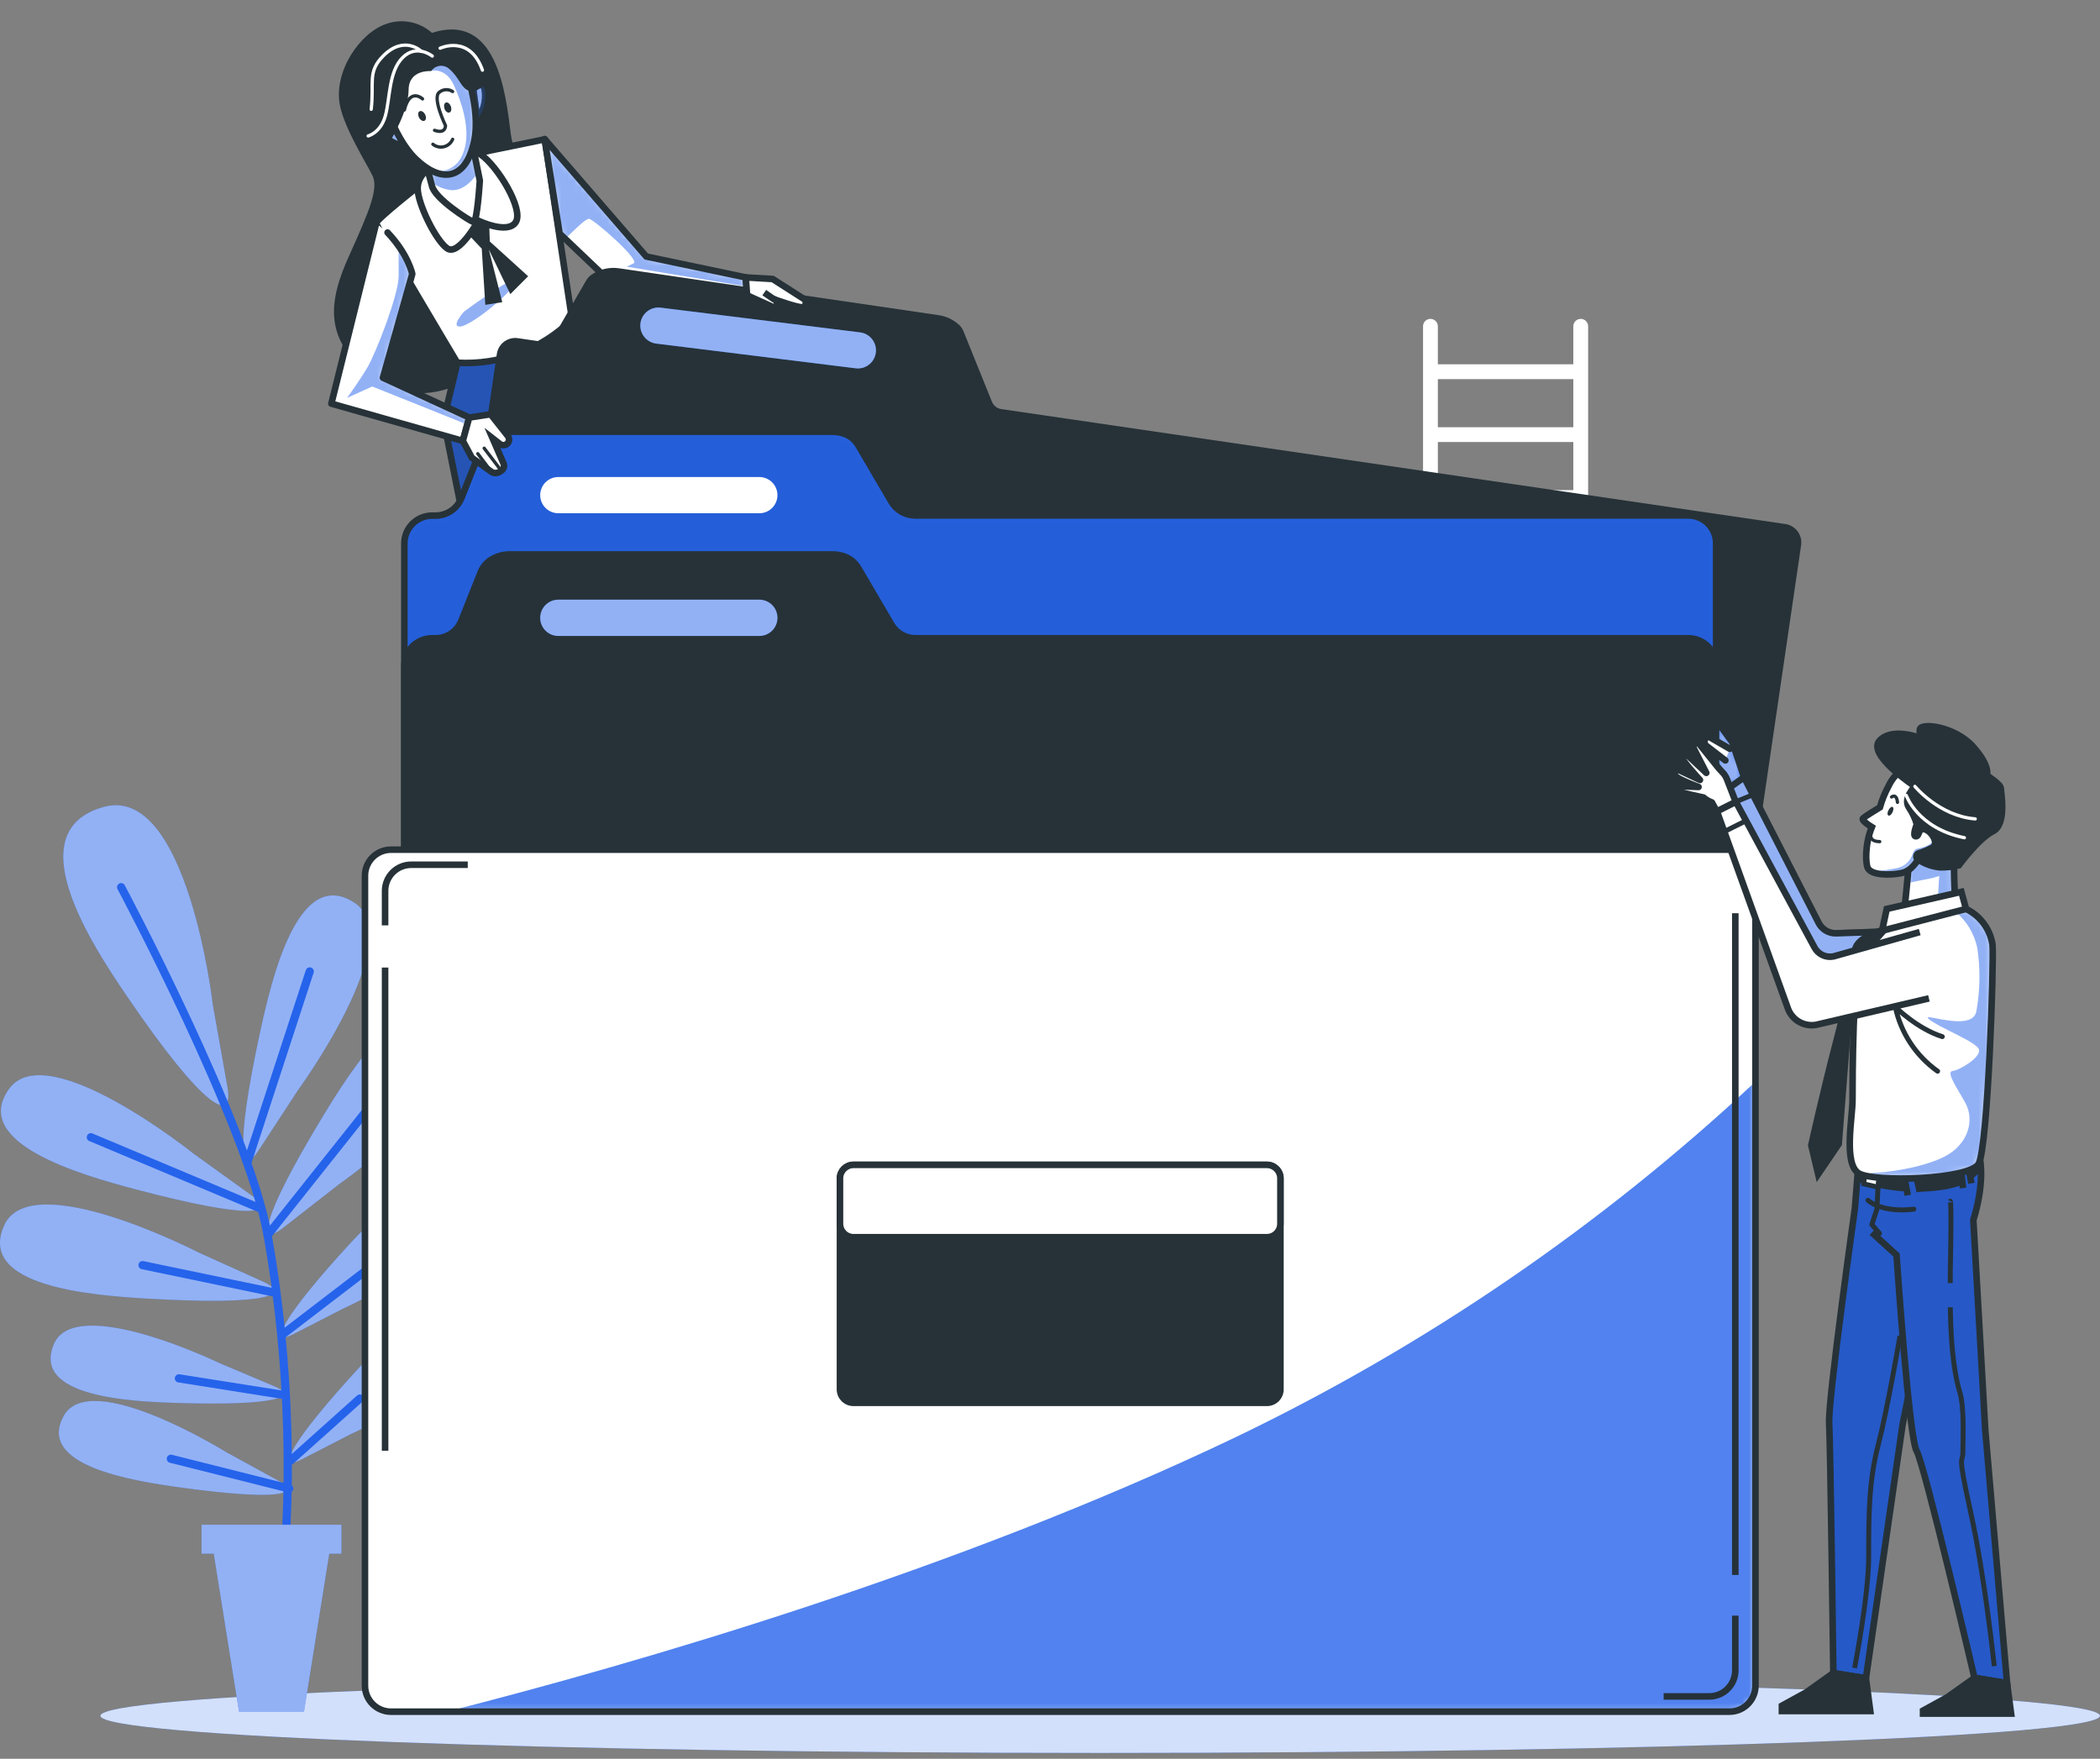 <svg width="320" height="268" viewBox="0 0 320 268" fill="none" xmlns="http://www.w3.org/2000/svg">
<rect x="0" y="0" width="320" height="268" fill="#808080" stroke="none"/>
<path d="M167.649 267.109C251.79 267.109 320 264.574 320 261.447C320 258.319 251.79 255.784 167.649 255.784C83.508 255.784 15.298 258.319 15.298 261.447C15.298 264.574 83.508 267.109 167.649 267.109Z" fill="#2563EB"/>
<path opacity="0.8" d="M167.649 267.109C251.79 267.109 320 264.574 320 261.447C320 258.319 251.79 255.784 167.649 255.784C83.508 255.784 15.298 258.319 15.298 261.447C15.298 264.574 83.508 267.109 167.649 267.109Z" fill="white"/>
<path d="M240.873 48.59C240.573 48.59 240.286 48.709 240.074 48.921C239.862 49.133 239.743 49.42 239.743 49.72V55.511H219.103V49.72C219.103 49.42 218.984 49.133 218.772 48.921C218.56 48.709 218.273 48.59 217.973 48.59C217.674 48.59 217.386 48.709 217.175 48.921C216.963 49.133 216.844 49.42 216.844 49.72V195.58C216.844 195.879 216.963 196.167 217.175 196.379C217.386 196.59 217.674 196.709 217.973 196.709C218.273 196.709 218.56 196.59 218.772 196.379C218.984 196.167 219.103 195.879 219.103 195.58V162.952H239.743V195.58C239.743 195.879 239.862 196.167 240.074 196.379C240.286 196.59 240.573 196.709 240.873 196.709C241.172 196.709 241.46 196.59 241.671 196.379C241.883 196.167 242.002 195.879 242.002 195.58V49.697C241.996 49.402 241.875 49.12 241.663 48.913C241.452 48.706 241.168 48.59 240.873 48.59ZM239.743 160.715H219.103V153.396H239.743V160.715ZM239.743 151.129H219.103V143.817H239.743V151.129ZM239.743 141.551H219.103V134.261H239.743V141.551ZM239.743 131.98H219.103V124.721H239.743V131.98ZM239.743 122.416H219.103V115.24H239.743V122.416ZM239.743 112.883H219.103V105.662H239.743V112.883ZM239.743 103.395H219.103V96.106H239.743V103.395ZM239.743 93.817H219.103V86.528H239.743V93.817ZM239.743 84.261H219.103V76.949H239.743V84.261ZM239.743 74.683H219.103V67.356H239.743V74.683ZM239.743 65.097H219.103V57.77H239.743V65.097Z" fill="white"/>
<path d="M45.358 166.182C45.358 166.182 62.264 143.042 54.018 137.567C45.441 131.912 41.413 149.043 39.598 157.454C35.727 175.406 36.819 179.217 39.417 175.271L45.358 166.182Z" fill="#2563EB"/>
<path opacity="0.5" d="M45.358 166.182C45.358 166.182 62.264 143.042 54.018 137.567C45.441 131.912 41.413 149.043 39.598 157.454C35.727 175.406 36.819 179.217 39.417 175.271L45.358 166.182Z" fill="white"/>
<path d="M51.699 180.414C51.699 180.414 75.201 164.013 69.169 156.197C62.896 148.057 53.521 162.974 49.071 170.324C39.575 186.047 39.38 190.008 43.115 187.116L51.699 180.414Z" fill="#2563EB"/>
<path opacity="0.5" d="M51.699 180.414C51.699 180.414 75.201 164.013 69.169 156.197C62.896 148.057 53.521 162.974 49.071 170.324C39.575 186.047 39.38 190.008 43.115 187.116L51.699 180.414Z" fill="white"/>
<path d="M52.211 199.435C52.211 199.435 72.543 190.301 69.071 183.449C65.457 176.318 56.127 186.348 51.661 191.333C42.12 201.981 41.398 204.978 44.673 203.313L52.211 199.435Z" fill="#2563EB"/>
<path opacity="0.5" d="M52.211 199.435C52.211 199.435 72.543 190.301 69.071 183.449C65.457 176.318 56.127 186.348 51.661 191.333C42.12 201.981 41.398 204.978 44.673 203.313L52.211 199.435Z" fill="white"/>
<path d="M53.416 218.539C53.416 218.539 73.747 209.405 70.283 202.553C66.661 195.429 57.339 205.452 52.866 210.444C43.333 221.092 42.602 224.089 45.885 222.418L53.416 218.539Z" fill="#2563EB"/>
<path opacity="0.5" d="M53.416 218.539C53.416 218.539 73.747 209.405 70.283 202.553C66.661 195.429 57.339 205.452 52.866 210.444C43.333 221.092 42.602 224.089 45.885 222.418L53.416 218.539Z" fill="white"/>
<path d="M29.567 175.851C29.567 175.851 7.218 157.906 1.412 165.888C-4.612 174.171 12.301 179.013 20.622 181.212C38.378 185.904 42.233 184.977 38.408 182.206L29.567 175.851Z" fill="#2563EB"/>
<path opacity="0.5" d="M29.567 175.851C29.567 175.851 7.218 157.906 1.412 165.888C-4.612 174.171 12.301 179.013 20.622 181.212C38.378 185.904 42.233 184.977 38.408 182.206L29.567 175.851Z" fill="white"/>
<path d="M30.23 190.843C30.23 190.843 4.763 177.696 0.659 186.679C-3.611 196.024 13.935 197.38 22.497 197.877C40.833 198.946 44.432 197.274 40.132 195.316L30.23 190.843Z" fill="#2563EB"/>
<path opacity="0.5" d="M30.23 190.843C30.23 190.843 4.763 177.696 0.659 186.679C-3.611 196.024 13.935 197.38 22.497 197.877C40.833 198.946 44.432 197.274 40.132 195.316L30.23 190.843Z" fill="white"/>
<path d="M33.31 207.651C33.31 207.651 11.472 197.109 8.212 204.812C4.816 212.817 19.68 213.554 26.962 213.773C42.489 214.255 45.494 212.749 41.812 211.243L33.31 207.651Z" fill="#2563EB"/>
<path opacity="0.5" d="M33.31 207.651C33.31 207.651 11.472 197.109 8.212 204.812C4.816 212.817 19.68 213.554 26.962 213.773C42.489 214.255 45.494 212.749 41.812 211.243L33.31 207.651Z" fill="white"/>
<path d="M34.38 221.228C34.38 221.228 13.777 208.426 9.718 215.738C5.494 223.336 20.2 225.648 27.414 226.642C42.806 228.766 45.946 227.598 42.474 225.663L34.38 221.228Z" fill="#2563EB"/>
<path opacity="0.5" d="M34.38 221.228C34.38 221.228 13.777 208.426 9.718 215.738C5.494 223.336 20.2 225.648 27.414 226.642C42.806 228.766 45.946 227.598 42.474 225.663L34.38 221.228Z" fill="white"/>
<path d="M32.429 153.117C32.429 153.117 28.559 119.51 15.863 122.944C2.677 126.528 13.717 143.531 19.319 151.754C31.224 169.254 35.607 171.182 34.666 165.715L32.429 153.117Z" fill="#2563EB"/>
<path opacity="0.5" d="M32.429 153.117C32.429 153.117 28.559 119.51 15.863 122.944C2.677 126.528 13.717 143.531 19.319 151.754C31.224 169.254 35.607 171.182 34.666 165.715L32.429 153.117Z" fill="white"/>
<path d="M18.46 135.188C18.46 135.188 37.783 171.393 40.78 188.2C44.229 207.508 44.786 229.074 42.407 245.972" stroke="#2563EB" stroke-width="1.252" stroke-linecap="round" stroke-linejoin="round"/>
<path d="M37.73 177.018L47.196 148.027" stroke="#2563EB" stroke-width="1.252" stroke-linecap="round" stroke-linejoin="round"/>
<path d="M40.78 188.2L58.596 165.798" stroke="#2563EB" stroke-width="1.252" stroke-linecap="round" stroke-linejoin="round"/>
<path d="M39.643 184.126L13.844 173.29" stroke="#2563EB" stroke-width="1.252" stroke-linecap="round" stroke-linejoin="round"/>
<path d="M43.017 203.374L62.414 188.509" stroke="#2563EB" stroke-width="1.252" stroke-linecap="round" stroke-linejoin="round"/>
<path d="M41.985 196.996L21.721 192.779" stroke="#2563EB" stroke-width="1.252" stroke-linecap="round" stroke-linejoin="round"/>
<path d="M42.956 212.515L27.263 210.03" stroke="#2563EB" stroke-width="1.252" stroke-linecap="round" stroke-linejoin="round"/>
<path d="M44.282 222.561L54.839 213.103" stroke="#2563EB" stroke-width="1.252" stroke-linecap="round" stroke-linejoin="round"/>
<path d="M44.071 226.815L26.036 222.282" stroke="#2563EB" stroke-width="1.252" stroke-linecap="round" stroke-linejoin="round"/>
<path d="M30.712 232.335H52.03V236.747H50.17L46.322 260.822H36.42L32.572 236.747H30.712V232.335Z" fill="#2563EB"/>
<path opacity="0.5" d="M30.712 232.335H52.03V236.747H50.17L46.322 260.822H36.42L32.572 236.747H30.712V232.335Z" fill="white"/>
<path d="M65.818 5.005C64.894 4.18 63.765 3.616 62.549 3.374C61.334 3.132 60.075 3.219 58.905 3.627C54.764 5.005 50.795 10.992 51.797 16.06C52.497 19.569 55.75 24.742 56.736 26.715C57.723 28.688 56.337 32.024 53.205 38.952C50.072 45.879 48.86 52.378 57.941 58.101C67.023 63.824 77.301 54.742 82.573 48.229C87.844 41.715 78.619 26.715 77.829 20.367C77.038 14.019 75.682 1.85 65.818 5.005Z" fill="#263238"/>
<path d="M87.166 48.666C84.906 50.926 82.176 52.661 79.17 53.747C76.163 54.832 72.954 55.242 69.771 54.946L67.595 64.02L71.737 84.735L98.778 70.722L92.656 54.908L87.166 48.666Z" fill="#2563EB" stroke="#263238" stroke-linecap="round" stroke-linejoin="round"/>
<path opacity="0.3" d="M87.166 48.666C84.906 50.926 82.176 52.661 79.17 53.747C76.163 54.832 72.954 55.242 69.771 54.946L67.595 64.02L71.737 84.735L98.778 70.722L92.656 54.908L87.166 48.666Z" fill="#263238"/>
<path d="M87.166 48.666L83.025 21.226L70.751 23.741L64.629 27.686C64.629 27.686 57.324 33.417 57.324 34.004C57.324 34.592 69.681 55.27 69.681 55.27C72.896 55.46 76.115 54.97 79.128 53.832C82.141 52.694 84.88 50.934 87.166 48.666Z" fill="white"/>
<path d="M87.166 48.666L83.025 21.226L70.751 23.741L64.629 27.686C64.629 27.686 57.324 33.417 57.324 34.004C57.324 34.592 69.681 55.27 69.681 55.27C72.896 55.46 76.115 54.97 79.128 53.832C82.141 52.694 84.88 50.934 87.166 48.666Z" stroke="#263238" stroke-linecap="round" stroke-linejoin="round"/>
<path opacity="0.5" d="M70.698 47.491C70.698 47.491 79.35 41.075 78.552 42.973C77.754 44.87 71.775 49.607 70.171 49.75C68.567 49.893 70.698 47.491 70.698 47.491Z" fill="#2563EB"/>
<path d="M70.961 35.307L71.3 35.661L73.409 37.89L73.951 46.452L76.534 46.045L74.493 38.025L77.761 44.818L80.48 42.099L74.636 36.798L74.493 32.589L71.504 31.09" fill="#263238"/>
<path d="M66.21 25.141C66.21 25.141 63.642 26.323 63.642 28.688C63.642 31.052 66.421 36.678 68.16 37.86C69.9 39.042 72.882 33.628 72.882 33.628C72.882 33.628 77.4 35.797 78.605 33.824C79.809 31.851 75.841 25.337 73.281 23.56C70.721 21.783 66.21 25.141 66.21 25.141Z" fill="white" stroke="#263238" stroke-linecap="round" stroke-linejoin="round"/>
<path d="M64.041 22.769C64.747 24.573 65.341 26.419 65.818 28.296C66.21 30.269 71.541 33.628 72.129 33.824C72.716 34.019 73.115 27.506 73.115 27.506L71.541 19.81L64.041 22.769Z" fill="white"/>
<mask id="mask0_50_1587" style="mask-type:luminance" maskUnits="userSpaceOnUse" x="64" y="19" width="10" height="15">
<path d="M64.041 22.769C64.747 24.573 65.341 26.419 65.818 28.296C66.21 30.269 71.541 33.628 72.129 33.824C72.716 34.019 73.115 27.506 73.115 27.506L71.541 19.81L64.041 22.769Z" fill="white"/>
</mask>
<g mask="url(#mask0_50_1587)">
<g style="mix-blend-mode:multiply" opacity="0.5">
<path d="M71.707 20.631C71.376 20.538 71.038 20.467 70.698 20.42L65.254 22.34L64.538 24.207C64.9 25.216 65.359 26.572 65.638 27.671C66.53 28.391 67.609 28.843 68.748 28.974C70.382 29.087 71.82 27.822 72.836 26.271L71.707 20.631Z" fill="#2563EB"/>
</g>
</g>
<path d="M64.041 22.769C64.747 24.573 65.341 26.419 65.818 28.296C66.21 30.269 71.541 33.628 72.129 33.824C72.716 34.019 73.115 27.506 73.115 27.506L71.541 19.81L64.041 22.769Z" stroke="#263238" stroke-linecap="round" stroke-linejoin="round"/>
<path d="M60.487 19.411C60.487 19.411 58.31 17.641 58.31 19.411C58.31 21.18 60.291 22.174 61.865 22.174" fill="white"/>
<path d="M60.487 19.411C60.487 19.411 58.31 17.641 58.31 19.411C58.31 21.18 60.291 22.174 61.865 22.174" stroke="#263238" stroke-linecap="round" stroke-linejoin="round"/>
<path d="M72.128 13.688C72.128 13.688 73.514 11.519 73.906 13.891C74.086 15.435 73.662 16.989 72.723 18.229L72.128 13.688Z" fill="white" stroke="#263238" stroke-linecap="round" stroke-linejoin="round"/>
<g opacity="0.5">
<path d="M60.487 19.411C60.487 19.411 58.31 17.641 58.31 19.411C58.31 21.18 60.291 22.174 61.865 22.174" fill="#2563EB"/>
<path d="M60.487 19.411C60.487 19.411 58.31 17.641 58.31 19.411C58.31 21.18 60.291 22.174 61.865 22.174" stroke="#263238" stroke-linecap="round" stroke-linejoin="round"/>
</g>
<path opacity="0.5" d="M72.128 13.688C72.128 13.688 73.514 11.519 73.906 13.891C74.086 15.435 73.662 16.989 72.723 18.229L72.128 13.688Z" fill="#2563EB" stroke="#263238" stroke-linecap="round" stroke-linejoin="round"/>
<path d="M58.04 13.703C58.04 13.703 59.734 20.759 63.371 24.245C67.008 27.732 70.901 27.762 72.249 21.549C73.356 16.429 70.608 9.599 70.608 9.599C70.608 9.599 61.737 2.295 58.04 13.703Z" fill="white"/>
<mask id="mask1_50_1587" style="mask-type:luminance" maskUnits="userSpaceOnUse" x="58" y="7" width="15" height="20">
<path d="M58.04 13.703C58.04 13.703 59.734 20.759 63.371 24.245C67.008 27.732 70.901 27.762 72.249 21.549C73.356 16.429 70.608 9.599 70.608 9.599C70.608 9.599 61.737 2.295 58.04 13.703Z" fill="white"/>
</mask>
<g mask="url(#mask1_50_1587)">
<g style="mix-blend-mode:multiply" opacity="0.5">
<path d="M64.357 7.302L65.736 10.766C65.736 10.766 67.904 10.284 69.124 12.905C70.344 15.525 71.571 19.366 70.871 22.34C70.201 25.171 68.612 26.105 66.165 26.173C68.83 27.31 71.248 26.173 72.249 21.534C73.356 16.414 70.608 9.584 70.608 9.584C70.608 9.584 67.603 7.121 64.357 7.302Z" fill="#2563EB"/>
</g>
</g>
<path d="M58.04 13.703C58.04 13.703 59.734 20.759 63.371 24.245C67.008 27.732 70.901 27.762 72.249 21.549C73.356 16.429 70.608 9.599 70.608 9.599C70.608 9.599 61.737 2.295 58.04 13.703Z" stroke="#263238" stroke-linecap="round" stroke-linejoin="round"/>
<path d="M64.771 17.43C64.982 17.829 64.945 18.259 64.689 18.394C64.433 18.53 64.056 18.311 63.853 17.912C63.649 17.513 63.679 17.091 63.935 16.956C64.192 16.82 64.568 17.039 64.771 17.43Z" fill="#263238"/>
<path d="M68.702 16.21C68.853 16.632 68.755 17.054 68.484 17.144C68.213 17.235 67.866 16.979 67.731 16.557C67.595 16.135 67.678 15.713 67.949 15.623C68.22 15.533 68.551 15.804 68.702 16.21Z" fill="#263238"/>
<path d="M68.973 13.951C68.666 13.745 68.299 13.645 67.929 13.666C67.559 13.688 67.206 13.831 66.925 14.072C65.841 14.915 67.889 19.14 67.889 19.14C67.889 19.14 67.927 20.473 66.217 19.855" stroke="#263238" stroke-width="0.5" stroke-linecap="round" stroke-linejoin="round"/>
<path d="M68.974 21.226C68.856 21.503 68.676 21.749 68.447 21.945C68.219 22.141 67.948 22.281 67.655 22.354C67.363 22.427 67.058 22.431 66.764 22.366C66.47 22.301 66.195 22.168 65.961 21.979" stroke="#263238" stroke-width="0.5" stroke-linecap="round" stroke-linejoin="round"/>
<path d="M64.387 15.073C64.387 15.073 62.46 13.259 61.616 16.76" stroke="#263238" stroke-width="0.5" stroke-linecap="round" stroke-linejoin="round"/>
<path d="M70.72 7.362C68.604 5.525 66.895 5.548 66.149 5.789C65.451 5.353 64.658 5.095 63.837 5.036C57.919 4.245 57.128 8.801 57.128 13.131C57.128 17.46 53.363 22.604 55.946 23.198C56.653 23.368 57.397 23.283 58.047 22.958C58.697 22.633 59.212 22.088 59.5 21.421C59.5 21.421 62.264 16.903 62.264 13.718C62.264 10.533 65.705 10.834 65.705 10.834C65.853 10.614 66.048 10.43 66.274 10.293C66.501 10.155 66.755 10.069 67.018 10.039C67.281 10.009 67.548 10.036 67.799 10.119C68.051 10.201 68.282 10.337 68.476 10.518C70.042 11.858 70.223 13.432 71.488 13.838C72.753 14.245 74.869 12.212 74.869 12.212C73.664 10.451 72.273 8.826 70.72 7.362Z" fill="#263238"/>
<path d="M65.871 8.545C65.871 8.545 63.491 6.632 61.353 8.778C59.214 10.924 59.447 14.983 58.732 17.611C58.017 20.239 56.104 20.713 56.104 20.713" stroke="white" stroke-width="0.5" stroke-linecap="round" stroke-linejoin="round"/>
<path d="M64.207 7.829C64.207 7.829 61.639 5.284 58.408 8.507C55.946 10.977 57.045 12.596 56.563 16.655" stroke="white" stroke-width="0.5" stroke-linecap="round" stroke-linejoin="round"/>
<path d="M67.068 7.347C67.068 7.347 71.587 5.201 73.514 10.691" stroke="white" stroke-width="0.5" stroke-linecap="round" stroke-linejoin="round"/>
<path d="M57.324 34.019L50.494 61.505L70.525 67.182L71.511 63.628L58.356 57.559L62.821 41.745C62.821 41.745 62.234 38.786 59.056 35.435" fill="white"/>
<mask id="mask2_50_1587" style="mask-type:luminance" maskUnits="userSpaceOnUse" x="50" y="34" width="22" height="34">
<path d="M57.324 34.019L50.494 61.505L70.525 67.182L71.511 63.628L58.356 57.559L62.821 41.745C62.821 41.745 62.234 38.786 59.056 35.435" fill="white"/>
</mask>
<g mask="url(#mask2_50_1587)">
<g style="mix-blend-mode:multiply" opacity="0.5">
<path d="M71.541 63.651L58.386 57.581L62.851 41.768C62.502 40.455 61.934 39.211 61.172 38.086L60.743 37.762V42.129C60.743 44.923 57.249 53.831 56.021 55.925C54.794 58.018 52.881 60.639 52.881 60.639L56.722 58.892L71.278 64.72L71.541 63.651Z" fill="#2563EB"/>
</g>
</g>
<path d="M57.324 34.019L50.494 61.505L70.525 67.182L71.511 63.628L58.356 57.559L62.821 41.745C62.821 41.745 62.234 38.786 59.056 35.435" stroke="#263238" stroke-linecap="round" stroke-linejoin="round"/>
<path d="M113.642 42.273L98.476 39.087L82.987 21.188L85.276 35.586L94.779 44.637L113.876 45.511L113.642 42.273Z" fill="white"/>
<mask id="mask3_50_1587" style="mask-type:luminance" maskUnits="userSpaceOnUse" x="82" y="21" width="32" height="25">
<path d="M113.642 42.273L98.476 39.087L82.987 21.188L85.276 35.586L94.779 44.637L113.876 45.511L113.642 42.273Z" fill="white"/>
</mask>
<g mask="url(#mask3_50_1587)">
<g style="mix-blend-mode:multiply" opacity="0.5">
<path d="M82.987 21.188L84.832 32.679L86.006 36.271L86.157 36.406C86.601 35.947 89.109 33.342 89.749 33.342C90.389 33.342 97.611 39.629 96.564 40.119L95.51 40.638L113.499 43.605L113.627 42.227L98.492 39.05L82.987 21.188Z" fill="#2563EB"/>
</g>
</g>
<path d="M113.642 42.273L98.476 39.087L82.987 21.188L85.276 35.586L94.779 44.637L113.876 45.511L113.642 42.273Z" stroke="#263238" stroke-linecap="round" stroke-linejoin="round"/>
<path d="M255.218 194.676L62.091 166.378C61.477 166.287 60.924 165.955 60.554 165.457C60.184 164.959 60.027 164.334 60.118 163.72L76.202 53.997C76.247 53.693 76.35 53.401 76.507 53.138C76.665 52.874 76.872 52.644 77.118 52.461C77.365 52.278 77.645 52.145 77.942 52.07C78.24 51.995 78.549 51.979 78.853 52.024L82.513 52.559C82.976 52.628 83.45 52.556 83.872 52.352C84.294 52.148 84.644 51.821 84.877 51.414L89.734 43.018C89.882 42.754 90.082 42.524 90.322 42.34C91.459 41.518 92.872 41.172 94.26 41.376L142.943 48.515C144.035 48.672 145.052 49.161 145.857 49.916C146.071 50.131 146.24 50.387 146.354 50.669L150.684 61.392C150.836 61.771 151.085 62.103 151.406 62.356C151.727 62.608 152.109 62.772 152.513 62.83L271.98 80.345C272.594 80.435 273.147 80.764 273.519 81.261C273.89 81.758 274.049 82.382 273.961 82.996L257.876 192.711C257.783 193.324 257.451 193.874 256.953 194.243C256.455 194.611 255.831 194.767 255.218 194.676Z" fill="#263238" stroke="#263238" stroke-miterlimit="10"/>
<path d="M257.274 194.142H65.848C65.292 194.142 64.742 194.032 64.229 193.82C63.715 193.607 63.249 193.295 62.856 192.902C62.463 192.509 62.151 192.043 61.938 191.529C61.726 191.016 61.616 190.465 61.616 189.91V82.8C61.616 81.678 62.062 80.601 62.856 79.808C63.649 79.014 64.726 78.568 65.848 78.568H66.368C67.215 78.566 68.043 78.312 68.744 77.837C69.446 77.362 69.99 76.688 70.306 75.902L73.22 68.576C73.546 67.73 74.141 67.015 74.915 66.542C75.745 66.052 76.691 65.792 77.656 65.789H126.858C127.519 65.789 128.175 65.909 128.793 66.143C129.652 66.489 130.368 67.116 130.826 67.92L135.834 76.452C136.207 77.089 136.741 77.618 137.381 77.985C138.022 78.352 138.748 78.546 139.486 78.546H257.274C258.396 78.546 259.472 78.991 260.266 79.785C261.06 80.579 261.506 81.655 261.506 82.778V189.91C261.506 190.465 261.396 191.016 261.183 191.529C260.971 192.043 260.659 192.509 260.266 192.902C259.873 193.295 259.406 193.607 258.893 193.82C258.38 194.032 257.829 194.142 257.274 194.142Z" fill="#2563EB"/>
<mask id="mask4_50_1587" style="mask-type:luminance" maskUnits="userSpaceOnUse" x="61" y="65" width="201" height="130">
<path d="M257.274 194.142H65.848C65.292 194.142 64.742 194.032 64.229 193.82C63.715 193.607 63.249 193.295 62.856 192.902C62.463 192.509 62.151 192.043 61.938 191.529C61.726 191.016 61.616 190.465 61.616 189.91V82.8C61.616 81.678 62.062 80.601 62.856 79.808C63.649 79.014 64.726 78.568 65.848 78.568H66.368C67.215 78.566 68.043 78.312 68.744 77.837C69.446 77.362 69.99 76.688 70.306 75.902L73.22 68.576C73.546 67.73 74.141 67.015 74.915 66.542C75.745 66.052 76.691 65.792 77.656 65.789H126.858C127.519 65.789 128.175 65.909 128.793 66.143C129.652 66.489 130.368 67.116 130.826 67.92L135.834 76.452C136.207 77.089 136.741 77.618 137.381 77.985C138.022 78.352 138.748 78.546 139.486 78.546H257.274C258.396 78.546 259.472 78.991 260.266 79.785C261.06 80.579 261.506 81.655 261.506 82.778V189.91C261.506 190.465 261.396 191.016 261.183 191.529C260.971 192.043 260.659 192.509 260.266 192.902C259.873 193.295 259.406 193.607 258.893 193.82C258.38 194.032 257.829 194.142 257.274 194.142Z" fill="white"/>
</mask>
<g mask="url(#mask4_50_1587)">
<path opacity="0.1" d="M257.274 194.142H65.848C65.292 194.142 64.742 194.032 64.229 193.82C63.715 193.607 63.249 193.295 62.856 192.902C62.463 192.509 62.151 192.043 61.938 191.529C61.726 191.016 61.616 190.465 61.616 189.91V82.8C61.616 81.678 62.062 80.601 62.856 79.808C63.649 79.014 64.726 78.568 65.848 78.568H66.368C67.215 78.566 68.043 78.312 68.744 77.837C69.446 77.362 69.99 76.688 70.306 75.902L73.22 68.576C73.546 67.73 74.141 67.015 74.915 66.542C75.745 66.052 76.691 65.792 77.656 65.789H126.858C127.519 65.789 128.175 65.909 128.793 66.143C129.652 66.489 130.368 67.116 130.826 67.92L135.834 76.452C136.207 77.089 136.741 77.618 137.381 77.985C138.022 78.352 138.748 78.546 139.486 78.546H257.274C258.396 78.546 259.472 78.991 260.266 79.785C261.06 80.579 261.506 81.655 261.506 82.778V189.91C261.506 190.465 261.396 191.016 261.183 191.529C260.971 192.043 260.659 192.509 260.266 192.902C259.873 193.295 259.406 193.607 258.893 193.82C258.38 194.032 257.829 194.142 257.274 194.142Z" fill="#263238"/>
</g>
<path d="M257.274 194.142H65.848C65.292 194.142 64.742 194.032 64.229 193.82C63.715 193.607 63.249 193.295 62.856 192.902C62.463 192.509 62.151 192.043 61.938 191.529C61.726 191.016 61.616 190.465 61.616 189.91V82.8C61.616 81.678 62.062 80.601 62.856 79.808C63.649 79.014 64.726 78.568 65.848 78.568H66.368C67.215 78.566 68.043 78.312 68.744 77.837C69.446 77.362 69.99 76.688 70.306 75.902L73.22 68.576C73.546 67.73 74.141 67.015 74.915 66.542C75.745 66.052 76.691 65.792 77.656 65.789H126.858C127.519 65.789 128.175 65.909 128.793 66.143C129.652 66.489 130.368 67.116 130.826 67.92L135.834 76.452C136.207 77.089 136.741 77.618 137.381 77.985C138.022 78.352 138.748 78.546 139.486 78.546H257.274C258.396 78.546 259.472 78.991 260.266 79.785C261.06 80.579 261.506 81.655 261.506 82.778V189.91C261.506 190.465 261.396 191.016 261.183 191.529C260.971 192.043 260.659 192.509 260.266 192.902C259.873 193.295 259.406 193.607 258.893 193.82C258.38 194.032 257.829 194.142 257.274 194.142Z" stroke="#263238" stroke-miterlimit="10"/>
<path d="M115.706 78.207H85.073C84.342 78.207 83.641 77.916 83.124 77.399C82.607 76.882 82.317 76.181 82.317 75.451C82.316 75.088 82.386 74.729 82.525 74.394C82.663 74.058 82.865 73.754 83.121 73.497C83.377 73.24 83.682 73.036 84.016 72.897C84.351 72.758 84.71 72.687 85.073 72.687H115.706C116.439 72.687 117.142 72.978 117.66 73.496C118.178 74.015 118.469 74.718 118.469 75.451C118.469 75.813 118.398 76.172 118.259 76.507C118.12 76.842 117.916 77.146 117.66 77.402C117.403 77.658 117.098 77.861 116.763 77.999C116.428 78.137 116.068 78.208 115.706 78.207Z" fill="white"/>
<path d="M257.274 212.832H65.848C64.726 212.832 63.649 212.386 62.856 211.592C62.062 210.798 61.616 209.722 61.616 208.6V101.49C61.616 100.368 62.062 99.291 62.856 98.498C63.649 97.704 64.726 97.258 65.848 97.258H66.368C67.215 97.257 68.043 97.003 68.745 96.528C69.447 96.053 69.99 95.379 70.306 94.592L73.22 87.273C73.544 86.426 74.14 85.711 74.915 85.24C75.744 84.746 76.691 84.486 77.656 84.487H126.858C127.519 84.486 128.175 84.606 128.793 84.841C129.654 85.187 130.371 85.817 130.826 86.625L135.834 95.165C136.207 95.802 136.741 96.33 137.381 96.698C138.022 97.065 138.748 97.258 139.486 97.258H257.274C258.396 97.258 259.472 97.704 260.266 98.498C261.06 99.291 261.506 100.368 261.506 101.49V208.6C261.506 209.722 261.06 210.798 260.266 211.592C259.472 212.386 258.396 212.832 257.274 212.832Z" fill="#263238" stroke="#263238" stroke-miterlimit="10"/>
<path d="M130.382 56.12L99.99 52.355C99.264 52.263 98.604 51.888 98.154 51.311C97.704 50.734 97.501 50.002 97.588 49.276C97.68 48.549 98.057 47.888 98.636 47.439C99.215 46.99 99.949 46.789 100.676 46.881L131.06 50.646C131.787 50.736 132.448 51.111 132.898 51.689C133.349 52.266 133.551 52.999 133.462 53.726C133.417 54.086 133.302 54.433 133.123 54.748C132.944 55.063 132.705 55.34 132.419 55.562C132.133 55.784 131.806 55.948 131.456 56.044C131.107 56.14 130.742 56.166 130.382 56.12Z" fill="#2563EB"/>
<path opacity="0.5" d="M130.382 56.12L99.99 52.355C99.264 52.263 98.604 51.888 98.154 51.311C97.704 50.734 97.501 50.002 97.588 49.276C97.68 48.549 98.057 47.888 98.636 47.439C99.215 46.99 99.949 46.789 100.676 46.881L131.06 50.646C131.787 50.736 132.448 51.111 132.898 51.689C133.349 52.266 133.551 52.999 133.462 53.726C133.417 54.086 133.302 54.433 133.123 54.748C132.944 55.063 132.705 55.34 132.419 55.562C132.133 55.784 131.806 55.948 131.456 56.044C131.107 56.14 130.742 56.166 130.382 56.12Z" fill="white"/>
<path d="M115.706 96.904H85.073C84.71 96.904 84.351 96.833 84.016 96.694C83.682 96.555 83.377 96.351 83.121 96.094C82.865 95.838 82.663 95.533 82.525 95.198C82.386 94.862 82.316 94.503 82.317 94.141C82.317 93.409 82.607 92.707 83.124 92.189C83.64 91.671 84.341 91.379 85.073 91.377H115.706C116.439 91.377 117.142 91.668 117.66 92.186C118.178 92.705 118.469 93.408 118.469 94.141C118.469 94.874 118.178 95.576 117.66 96.095C117.142 96.613 116.439 96.904 115.706 96.904Z" fill="#2563EB"/>
<path opacity="0.5" d="M115.706 96.904H85.073C84.71 96.904 84.351 96.833 84.016 96.694C83.682 96.555 83.377 96.351 83.121 96.094C82.865 95.838 82.663 95.533 82.525 95.198C82.386 94.862 82.316 94.503 82.317 94.141C82.317 93.409 82.607 92.707 83.124 92.189C83.64 91.671 84.341 91.379 85.073 91.377H115.706C116.439 91.377 117.142 91.668 117.66 92.186C118.178 92.705 118.469 93.408 118.469 94.141C118.469 94.874 118.178 95.576 117.66 96.095C117.142 96.613 116.439 96.904 115.706 96.904Z" fill="white"/>
<path d="M263.531 129.472H59.583C57.392 129.472 55.615 131.249 55.615 133.441V256.853C55.615 259.045 57.392 260.822 59.583 260.822H263.531C265.723 260.822 267.5 259.045 267.5 256.853V133.441C267.5 131.249 265.723 129.472 263.531 129.472Z" fill="white"/>
<mask id="mask5_50_1587" style="mask-type:luminance" maskUnits="userSpaceOnUse" x="55" y="129" width="213" height="132">
<path d="M263.531 129.472H59.583C57.392 129.472 55.615 131.249 55.615 133.441V256.853C55.615 259.045 57.392 260.822 59.583 260.822H263.531C265.723 260.822 267.5 259.045 267.5 256.853V133.441C267.5 131.249 265.723 129.472 263.531 129.472Z" fill="white"/>
</mask>
<g mask="url(#mask5_50_1587)">
<g style="mix-blend-mode:multiply">
<path d="M267.5 164.827C244.013 186.778 217.328 205.033 188.357 218.969C145.548 239.443 96.617 253.555 68.107 260.822H263.524C264.046 260.823 264.562 260.721 265.045 260.522C265.527 260.323 265.965 260.031 266.335 259.662C266.704 259.293 266.997 258.855 267.197 258.374C267.397 257.892 267.5 257.375 267.5 256.853V164.827Z" fill="#2563EB"/>
</g>
<path opacity="0.2" d="M267.5 164.827C244.013 186.778 217.328 205.033 188.357 218.969C145.548 239.443 96.617 253.555 68.107 260.822H263.524C264.046 260.823 264.562 260.721 265.045 260.522C265.527 260.323 265.965 260.031 266.335 259.662C266.704 259.293 266.997 258.855 267.197 258.374C267.397 257.892 267.5 257.375 267.5 256.853V164.827Z" fill="white"/>
</g>
<path d="M263.531 129.472H59.583C57.392 129.472 55.615 131.249 55.615 133.441V256.853C55.615 259.045 57.392 260.822 59.583 260.822H263.531C265.723 260.822 267.5 259.045 267.5 256.853V133.441C267.5 131.249 265.723 129.472 263.531 129.472Z" stroke="#263238" stroke-miterlimit="10"/>
<path d="M58.68 141.009V135.737C58.682 134.684 59.102 133.675 59.847 132.931C60.592 132.187 61.602 131.769 62.656 131.769H71.278" stroke="#263238" stroke-miterlimit="10"/>
<path d="M58.68 221.062V147.432" stroke="#263238" stroke-miterlimit="10"/>
<path d="M264.427 246.183V254.519C264.428 255.041 264.326 255.557 264.127 256.04C263.928 256.522 263.636 256.96 263.267 257.33C262.899 257.699 262.461 257.992 261.979 258.192C261.497 258.392 260.98 258.495 260.459 258.495H253.508" stroke="#263238" stroke-miterlimit="10"/>
<path d="M264.427 139.156V239.986" stroke="#263238" stroke-miterlimit="10"/>
<path d="M193.056 177.5H130.051C128.916 177.5 127.995 178.42 127.995 179.556V211.702C127.995 212.837 128.916 213.758 130.051 213.758H193.056C194.191 213.758 195.112 212.837 195.112 211.702V179.556C195.112 178.42 194.191 177.5 193.056 177.5Z" fill="#263238" stroke="#263238" stroke-miterlimit="10"/>
<path d="M193.056 177.5H130.051C128.916 177.5 127.995 178.42 127.995 179.556V186.468C127.995 187.604 128.916 188.524 130.051 188.524H193.056C194.191 188.524 195.112 187.604 195.112 186.468V179.556C195.112 178.42 194.191 177.5 193.056 177.5Z" fill="white" stroke="#263238" stroke-miterlimit="10"/>
<path d="M70.524 67.182L71.902 69.75L74.832 71.859C75.016 71.994 75.236 72.071 75.465 72.079C75.693 72.087 75.919 72.026 76.112 71.904L76.368 71.738C76.554 71.625 76.693 71.448 76.758 71.24C76.823 71.032 76.81 70.808 76.722 70.609L75.058 66.783L76.18 67.657C76.358 67.794 76.582 67.857 76.806 67.831C77.029 67.806 77.234 67.695 77.377 67.521C77.501 67.366 77.569 67.174 77.569 66.975C77.569 66.777 77.501 66.584 77.377 66.429L74.764 63.124L71.496 63.628L70.524 67.182Z" fill="white" stroke="#263238" stroke-miterlimit="10"/>
<path d="M76.398 71.738L73.777 68.297" stroke="#263238" stroke-width="0.5" stroke-linecap="round" stroke-linejoin="round"/>
<path d="M74.862 71.859L72.806 69.133" stroke="#263238" stroke-width="0.5" stroke-linecap="round" stroke-linejoin="round"/>
<path d="M113.643 42.273L117.739 42.513L122.724 45.699C122.724 45.699 123.003 46.67 122.31 46.806C121.617 46.941 117.875 45.563 117.875 45.563L113.876 45.511L113.643 42.273Z" fill="white" stroke="#263238" stroke-miterlimit="10"/>
<path d="M113.854 45.006L118.153 46.949C118.153 46.949 118.846 45.977 117.875 45.563L116.459 44.592" fill="white"/>
<path d="M113.854 45.006L118.153 46.949C118.153 46.949 118.846 45.977 117.875 45.563L116.459 44.592" stroke="#263238" stroke-linejoin="round"/>
<path d="M265.76 118.44L263.983 113.124L261.987 110.391C261.954 110.341 261.906 110.303 261.85 110.284C261.793 110.264 261.732 110.264 261.675 110.283C261.618 110.302 261.57 110.339 261.536 110.388C261.503 110.438 261.487 110.497 261.49 110.556V118.433L262.996 120.413L265.76 118.44Z" fill="white"/>
<path d="M294.721 141.686L279.811 142.213C279.261 142.233 278.717 142.095 278.242 141.816C277.767 141.537 277.382 141.129 277.13 140.64L265.76 118.44C265.76 118.44 263.2 119.826 263.004 120.413C262.808 121.001 271.423 142.605 274.066 149.239C274.288 149.796 274.677 150.27 275.18 150.597C275.683 150.923 276.275 151.085 276.874 151.061L293.539 150.354" fill="white"/>
<path d="M294.721 141.686L279.811 142.213C279.261 142.233 278.717 142.095 278.242 141.816C277.767 141.537 277.382 141.129 277.13 140.64L265.76 118.44C265.76 118.44 263.2 119.826 263.004 120.413C262.808 121.001 271.423 142.605 274.066 149.239C274.288 149.796 274.677 150.27 275.18 150.597C275.683 150.923 276.275 151.085 276.874 151.061L293.539 150.354" stroke="#263238" stroke-miterlimit="10"/>
<path d="M266.852 121.204L264.518 122.168" stroke="#263238" stroke-width="0.75" stroke-miterlimit="10"/>
<g opacity="0.5">
<path d="M294.721 141.686L279.811 142.213C279.261 142.233 278.717 142.095 278.242 141.816C277.767 141.537 277.382 141.129 277.13 140.64L265.76 118.44C265.76 118.44 263.2 119.826 263.004 120.413C262.808 121.001 271.423 142.605 274.066 149.239C274.288 149.796 274.677 150.27 275.18 150.597C275.683 150.923 276.275 151.085 276.874 151.061L293.539 150.354" fill="#2563EB"/>
<path d="M294.721 141.686L279.811 142.213C279.261 142.233 278.717 142.095 278.242 141.816C277.767 141.537 277.382 141.129 277.13 140.64L265.76 118.44C265.76 118.44 263.2 119.826 263.004 120.413C262.808 121.001 271.423 142.605 274.066 149.239C274.288 149.796 274.677 150.27 275.18 150.597C275.683 150.923 276.275 151.085 276.874 151.061L293.539 150.354" stroke="#263238" stroke-miterlimit="10"/>
<path d="M266.852 121.204L264.518 122.168" stroke="#263238" stroke-width="0.75" stroke-miterlimit="10"/>
</g>
<path d="M265.76 118.44L263.983 113.124L261.987 110.391C261.954 110.341 261.906 110.303 261.85 110.284C261.793 110.264 261.732 110.264 261.675 110.283C261.618 110.302 261.57 110.339 261.536 110.388C261.503 110.438 261.487 110.497 261.49 110.556V118.433L262.996 120.413L265.76 118.44Z" fill="#2563EB"/>
<mask id="mask6_50_1587" style="mask-type:luminance" maskUnits="userSpaceOnUse" x="261" y="110" width="5" height="11">
<path d="M265.76 118.44L263.983 113.124L261.987 110.391C261.954 110.341 261.906 110.303 261.85 110.284C261.793 110.264 261.732 110.264 261.675 110.283C261.618 110.302 261.57 110.339 261.536 110.388C261.503 110.438 261.487 110.497 261.49 110.556V118.433L262.996 120.413L265.76 118.44Z" fill="white"/>
</mask>
<g mask="url(#mask6_50_1587)">
<path opacity="0.5" d="M265.76 118.44L263.983 113.124L261.987 110.391C261.954 110.341 261.906 110.303 261.85 110.284C261.793 110.264 261.732 110.264 261.675 110.283C261.618 110.302 261.57 110.339 261.536 110.388C261.503 110.438 261.487 110.497 261.49 110.556V118.433L262.996 120.413L265.76 118.44Z" fill="white"/>
</g>
<path d="M265.76 118.44L263.983 113.124L261.987 110.391C261.954 110.341 261.906 110.303 261.85 110.284C261.793 110.264 261.732 110.264 261.675 110.283C261.618 110.302 261.57 110.339 261.536 110.388C261.503 110.438 261.487 110.497 261.49 110.556V118.433L262.996 120.413L265.76 118.44Z" stroke="#263238" stroke-miterlimit="10"/>
<path d="M299.337 127.657C298.621 128.565 298.108 129.615 297.831 130.737C297.613 132.183 297.959 137.748 297.959 137.748L290.203 138.621C290.203 138.621 290.79 132.966 290.821 132.025C291.069 130.858 291.563 129.757 292.271 128.796C292.979 127.835 293.883 127.036 294.925 126.453C297.59 125.142 299.857 125.782 299.337 127.657Z" fill="white"/>
<mask id="mask7_50_1587" style="mask-type:luminance" maskUnits="userSpaceOnUse" x="290" y="125" width="10" height="14">
<path d="M299.337 127.657C298.621 128.565 298.108 129.615 297.831 130.737C297.613 132.183 297.959 137.748 297.959 137.748L290.203 138.621C290.203 138.621 290.79 132.966 290.821 132.025C291.069 130.858 291.563 129.757 292.271 128.796C292.979 127.835 293.883 127.036 294.925 126.453C297.59 125.142 299.857 125.782 299.337 127.657Z" fill="white"/>
</mask>
<g mask="url(#mask7_50_1587)">
<g style="mix-blend-mode:multiply" opacity="0.5">
<path d="M299.284 127.718C297.876 127.334 296.167 126.904 294.721 126.558C293.727 127.15 292.866 127.94 292.191 128.879C291.516 129.818 291.042 130.887 290.798 132.017C290.798 132.379 290.692 133.433 290.587 134.593C291.34 134.42 292.537 134.156 293.426 133.998C294.13 133.884 294.822 133.71 295.497 133.478L295.233 137.996H295.406L297.936 137.71C297.936 137.71 297.59 132.145 297.808 130.7C298.083 129.612 298.587 128.596 299.284 127.718Z" fill="#2563EB"/>
</g>
</g>
<path d="M299.337 127.657C298.621 128.565 298.108 129.615 297.831 130.737C297.613 132.183 297.959 137.748 297.959 137.748L290.203 138.621C290.203 138.621 290.79 132.966 290.821 132.025C291.069 130.858 291.563 129.757 292.271 128.796C292.979 127.835 293.883 127.036 294.925 126.453C297.59 125.142 299.857 125.782 299.337 127.657Z" stroke="#263238" stroke-width="1.004" stroke-miterlimit="10"/>
<path d="M300.949 128.614C307.379 120.12 291.875 111.294 287.801 119.736C287.233 120.777 286.784 121.878 286.461 123.019C285.843 123.395 284.201 124.404 283.9 124.683C283.599 124.962 284.653 125.677 285.233 126.031C284.126 128.749 284.292 131.611 284.608 132.258C285.158 133.373 287.869 133.388 289.653 133.057C291.438 132.725 292.146 131.016 292.665 130.549C293.185 130.082 295.775 130.677 296.687 130.948C297.598 131.219 299.699 130.293 300.949 128.614Z" fill="white"/>
<mask id="mask8_50_1587" style="mask-type:luminance" maskUnits="userSpaceOnUse" x="283" y="116" width="20" height="18">
<path d="M300.949 128.614C307.379 120.12 291.875 111.294 287.801 119.736C287.233 120.777 286.784 121.878 286.461 123.019C285.843 123.395 284.201 124.404 283.9 124.683C283.599 124.962 284.653 125.677 285.233 126.031C284.126 128.749 284.292 131.611 284.608 132.258C285.158 133.373 287.869 133.388 289.653 133.057C291.438 132.725 292.146 131.016 292.665 130.549C293.185 130.082 295.775 130.677 296.687 130.948C297.598 131.219 299.699 130.293 300.949 128.614Z" fill="white"/>
</mask>
<g mask="url(#mask8_50_1587)">
<g style="mix-blend-mode:multiply" opacity="0.5">
<path d="M294.585 127.801C294.585 127.801 294.721 128.441 293.426 128.96C292.131 129.48 291.875 129.088 291.491 129.992C291.328 130.586 290.998 131.121 290.54 131.533C290.082 131.946 289.516 132.218 288.908 132.319C287.681 132.552 286.441 132.71 285.195 132.793C286.219 133.365 288.253 133.32 289.713 133.057C291.491 132.733 292.206 131.016 292.726 130.549C293.245 130.082 295.836 130.677 296.747 130.948C296.96 130.991 297.18 130.991 297.394 130.948C297.734 130.192 297.938 129.381 297.997 128.554L294.585 127.801Z" fill="#2563EB"/>
</g>
</g>
<path d="M300.949 128.614C307.379 120.12 291.875 111.294 287.801 119.736C287.233 120.777 286.784 121.878 286.461 123.019C285.843 123.395 284.201 124.404 283.9 124.683C283.599 124.962 284.653 125.677 285.233 126.031C284.126 128.749 284.292 131.611 284.608 132.258C285.158 133.373 287.869 133.388 289.653 133.057C291.438 132.725 292.146 131.016 292.665 130.549C293.185 130.082 295.775 130.677 296.687 130.948C297.598 131.219 299.699 130.293 300.949 128.614Z" stroke="#263238" stroke-miterlimit="10"/>
<path d="M288.388 123.764C288.223 124.126 287.944 124.352 287.763 124.269C287.583 124.186 287.568 123.825 287.763 123.463C287.959 123.102 288.208 122.876 288.388 122.959C288.569 123.041 288.554 123.403 288.388 123.764Z" fill="#263238"/>
<path d="M288.238 121.445C288.238 121.445 288.991 120.82 289.141 122.258" stroke="#263238" stroke-width="0.5" stroke-linecap="round" stroke-linejoin="round"/>
<path d="M285.083 127.492C285.083 127.492 285.083 128.245 286.438 128.245" stroke="#263238" stroke-width="0.5" stroke-linecap="round" stroke-linejoin="round"/>
<path d="M283.245 176.769L282.65 184.134C282.65 184.134 278.531 213.457 278.727 216.823C278.923 220.189 279.367 254.963 279.367 254.963L284.329 255.754L289.902 217.184L297.726 177.989L283.245 176.769Z" fill="#2563EB" stroke="#263238" stroke-miterlimit="10"/>
<path opacity="0.2" d="M283.245 176.769L282.65 184.134C282.65 184.134 278.531 213.457 278.727 216.823C278.923 220.189 279.367 254.963 279.367 254.963L284.329 255.754L289.902 217.184L297.726 177.989L283.245 176.769Z" fill="#263238"/>
<path d="M289.525 203.554C289.525 203.554 287.62 214.767 286.182 220.264C284.744 225.761 284.751 231.243 284.751 237.207C284.751 243.171 282.605 254.165 282.605 254.165" stroke="#263238" stroke-width="0.75" stroke-miterlimit="10"/>
<path d="M293.313 174.962C296.581 173.245 300.09 172.108 301.092 174.39C303.079 178.953 300.7 185.889 300.7 185.889L302.515 217.877L305.836 256.469L300.873 255.671C300.873 255.671 293.253 223.103 292.063 221.115C290.873 219.127 288.998 191.243 288.998 191.243L285.233 187.816" fill="#2563EB"/>
<path d="M293.313 174.962C296.581 173.245 300.09 172.108 301.092 174.39C303.079 178.953 300.7 185.889 300.7 185.889L302.515 217.877L305.836 256.469L300.873 255.671C300.873 255.671 293.253 223.103 292.063 221.115C290.873 219.127 288.998 191.243 288.998 191.243L285.233 187.816" stroke="#263238" stroke-miterlimit="10"/>
<g opacity="0.2">
<path d="M293.313 174.962C296.581 173.245 300.09 172.108 301.092 174.39C303.079 178.953 300.7 185.889 300.7 185.889L302.515 217.877L305.836 256.469L300.873 255.671C300.873 255.671 293.253 223.103 292.063 221.115C290.873 219.127 288.998 191.243 288.998 191.243L285.233 187.816" fill="#263238"/>
</g>
<path d="M297.184 199.194C297.297 206.612 298.05 210.181 298.637 212.139C299.352 214.526 299.111 219.059 299.111 221.175C299.111 223.291 298.155 220.701 300.309 230.49C302.462 240.279 303.885 253.879 303.885 253.879" stroke="#263238" stroke-width="0.75" stroke-miterlimit="10"/>
<path d="M297.184 183.027C297.184 183.027 297.417 182.545 297.184 193.765C297.184 194.368 297.184 194.947 297.184 195.512" stroke="#263238" stroke-width="0.75" stroke-miterlimit="10"/>
<path d="M286.167 180.896L286.009 184.254L285.233 186.589L286.393 187.944" stroke="#263238" stroke-width="0.75" stroke-linecap="round" stroke-linejoin="round"/>
<path d="M284.646 182.899C284.646 182.899 286.589 184.842 291.634 184.254" stroke="#263238" stroke-width="0.75" stroke-linecap="round" stroke-linejoin="round"/>
<path d="M296.566 181.22C300.331 180.467 300.572 179.428 301.875 178.554C301.899 177.13 301.644 175.715 301.122 174.39C300.136 172.131 296.604 173.245 293.343 174.962L291.762 177.462L283.275 176.769L283.004 180.098C287.362 181.593 292.023 181.978 296.566 181.22Z" fill="#263238"/>
<path d="M284.096 179.074L284.013 180.399L286.167 180.896L286.332 179.157L284.096 179.074Z" fill="white" stroke="#263238" stroke-width="0.75" stroke-miterlimit="10"/>
<path d="M299.126 181.039L298.765 177.741L299.857 177.379L300.406 180.309" fill="#2563EB"/>
<path d="M299.126 181.039L298.765 177.741L299.857 177.379L300.406 180.309" stroke="#263238" stroke-miterlimit="10"/>
<path d="M290.707 182.139L289.977 178.291H291.807L292.537 181.589" fill="#2563EB"/>
<path d="M290.707 182.139L289.977 178.291H291.807L292.537 181.589" stroke="#263238" stroke-miterlimit="10"/>
<g opacity="0.2">
<path d="M299.126 181.039L298.765 177.741L299.857 177.379L300.406 180.309" fill="#263238"/>
<path d="M290.707 182.139L289.977 178.291H291.807L292.537 181.589" fill="#263238"/>
</g>
<path d="M282.274 147.582C282.274 147.582 281.649 151.762 279.774 158.878C277.899 165.994 276.009 174.525 276.009 174.525L277.055 178.908L280.181 174.315L282.274 147.582Z" fill="#263238" stroke="#263238" stroke-miterlimit="10"/>
<path d="M287.492 141.536C287.492 141.536 283.11 142.575 282.696 144.661C282.472 145.621 282.331 146.598 282.274 147.582L288.953 142.161L297.304 138.817L287.492 141.536Z" fill="#263238" stroke="#263238" stroke-miterlimit="10"/>
<path d="M288.69 139.924C288.69 139.924 285.128 143.953 283.712 145.609C282.297 147.266 282.289 165.045 282.289 167.658C282.289 170.271 280.873 177.364 283.238 178.788C285.602 180.211 300.068 179.736 301.491 177.364C302.914 174.992 303.856 146.558 303.622 143.953C303.445 142.784 302.984 141.676 302.281 140.726C301.577 139.776 300.652 139.012 299.586 138.501C297.937 137.74 288.69 139.924 288.69 139.924Z" fill="white"/>
<mask id="mask9_50_1587" style="mask-type:luminance" maskUnits="userSpaceOnUse" x="281" y="138" width="23" height="42">
<path d="M288.69 139.924C288.69 139.924 285.128 143.953 283.712 145.609C282.297 147.266 282.289 165.045 282.289 167.658C282.289 170.271 280.873 177.364 283.238 178.788C285.602 180.211 300.068 179.736 301.491 177.364C302.914 174.992 303.856 146.558 303.622 143.953C303.445 142.784 302.984 141.676 302.281 140.726C301.577 139.776 300.652 139.012 299.586 138.501C297.937 137.74 288.69 139.924 288.69 139.924Z" fill="white"/>
</mask>
<g mask="url(#mask9_50_1587)">
<g style="mix-blend-mode:multiply" opacity="0.5">
<path d="M299.586 138.501C299.389 138.421 299.181 138.376 298.969 138.365L297.945 138.9C299.668 140.312 300.854 142.275 301.303 144.457C301.779 147.628 301.736 150.856 301.175 154.013C300.663 157.5 292.395 154.013 293.946 155.308C295.497 156.604 301.303 158.795 301.567 159.955C301.83 161.114 298.69 163.049 297.561 163.185C296.431 163.321 298.314 165.896 299.496 168.087C300.678 170.278 300.249 173.358 297.561 175.452C294.872 177.545 288.63 178.577 285.934 178.682C285.06 178.682 284.518 178.908 284.353 179.164C288.494 180.09 300.219 179.488 301.491 177.364C302.915 174.992 303.856 146.558 303.622 143.953C303.445 142.784 302.984 141.676 302.281 140.726C301.578 139.776 300.652 139.012 299.586 138.501Z" fill="#2563EB"/>
</g>
</g>
<path d="M288.69 139.924C288.69 139.924 285.128 143.953 283.712 145.609C282.297 147.266 282.289 165.045 282.289 167.658C282.289 170.271 280.873 177.364 283.238 178.788C285.602 180.211 300.068 179.736 301.491 177.364C302.914 174.992 303.856 146.558 303.622 143.953C303.445 142.784 302.984 141.676 302.281 140.726C301.577 139.776 300.652 139.012 299.586 138.501C297.937 137.74 288.69 139.924 288.69 139.924Z" stroke="#263238" stroke-miterlimit="10"/>
<path d="M295.971 157.959C292.153 156.769 288.81 153.441 288.81 153.441C289.657 157.396 291.957 160.889 295.256 163.23" fill="white"/>
<path d="M295.971 157.959C292.153 156.769 288.81 153.441 288.81 153.441C289.657 157.396 291.957 160.889 295.256 163.23" stroke="#263238" stroke-width="0.75" stroke-linecap="round" stroke-linejoin="round"/>
<path d="M298.878 135.896L287.5 138.501L286.792 141.822L299.586 138.501L298.878 135.896Z" fill="white" stroke="#263238" stroke-miterlimit="10"/>
<path d="M284.992 260.724L284.33 255.724L279.367 254.933L275.233 257.877L271.528 259.91V260.724H284.992Z" fill="#263238" stroke="#263238" stroke-miterlimit="10"/>
<path d="M306.453 261.115L305.836 256.469L300.873 255.671L296.739 258.615L293.034 260.656V261.115H306.453Z" fill="#263238" stroke="#263238" stroke-miterlimit="10"/>
<path d="M263.592 114.103L260.534 112.333C260.534 112.333 259.344 112.19 259.857 113.516L262.914 115.873" fill="white"/>
<path d="M263.591 114.103L260.534 112.333C260.534 112.333 259.344 112.19 259.857 113.516L262.914 115.873" stroke="#263238" stroke-linecap="round" stroke-linejoin="round"/>
<path d="M263.139 118.704C262.996 118.341 262.783 118.008 262.514 117.725L261.942 117.108L258.832 113.252C258.832 113.252 257.868 112.605 258.079 114.005L260.007 117.77L256.581 114.555C256.581 114.555 255.933 114.02 255.933 114.773C255.933 115.526 259.043 118.847 259.043 118.847L255.609 117.236C255.609 117.236 254.856 117.77 255.398 118.305C255.941 118.84 258.825 119.916 258.825 119.916L256.257 119.811C256.257 119.811 255.504 120.451 256.038 120.669C256.573 120.888 259.578 121.52 259.578 121.52C259.959 121.845 260.395 122.1 260.865 122.273L261.618 123.666L264.502 122.213L263.139 118.704Z" fill="white" stroke="#263238" stroke-linecap="round" stroke-linejoin="round"/>
<path d="M293.93 152.131L276.746 156.159C275.867 156.314 274.961 156.16 274.182 155.722C273.404 155.284 272.801 154.589 272.477 153.757L261.633 123.636L264.517 122.183L276.498 144.375C276.77 144.882 277.198 145.289 277.718 145.534C278.239 145.78 278.825 145.851 279.39 145.737L292.53 142.025" fill="white"/>
<path d="M293.93 152.131L276.746 156.159C275.867 156.314 274.961 156.16 274.182 155.722C273.404 155.284 272.801 154.589 272.477 153.757L261.633 123.636L264.517 122.183L276.498 144.375C276.77 144.882 277.198 145.289 277.718 145.534C278.239 145.78 278.825 145.851 279.39 145.737L292.53 142.025" stroke="#263238" stroke-miterlimit="10"/>
<path d="M266.136 125.022L262.793 126.694" stroke="#263238" stroke-width="0.75" stroke-miterlimit="10"/>
<path d="M291.792 119.826C291.792 119.826 289.962 121.656 290.873 123.026C291.413 123.818 291.825 124.69 292.093 125.609C292.093 125.609 291.34 127.439 291.942 127.439C292.545 127.439 292.244 126.069 293.313 126.377C294.382 126.686 295.444 128.508 294.533 129.118C293.851 129.499 293.129 129.802 292.379 130.022C292.284 130.051 292.199 130.108 292.135 130.184C292.071 130.261 292.031 130.355 292.02 130.454C292.009 130.553 292.027 130.654 292.072 130.743C292.117 130.832 292.187 130.906 292.274 130.956C293.264 131.625 294.405 132.039 295.595 132.161C296.567 132.181 297.539 132.08 298.486 131.859C298.486 131.859 301.498 127.748 303.667 126.679C305.836 125.609 304.887 120.737 304.887 120.127C304.887 119.517 302.756 118.147 302.756 118.147C302.756 118.147 303.366 116.776 300.625 113.734C297.884 110.692 292.703 110.074 292.552 111.144C292.499 111.427 292.529 111.719 292.637 111.986C292.745 112.253 292.927 112.483 293.162 112.65C293.162 112.65 288.591 110.669 286.46 112.8C284.329 114.931 291.792 119.826 291.792 119.826Z" fill="#263238" stroke="#263238" stroke-miterlimit="10"/>
<path d="M291.792 119.826C291.792 119.826 295.497 124.344 300.986 124.781" stroke="white" stroke-width="0.5" stroke-linecap="round" stroke-linejoin="round"/>
<path d="M290.481 121.204C290.481 121.204 292.206 126.219 299.337 127.65" stroke="white" stroke-width="0.5" stroke-linecap="round" stroke-linejoin="round"/>
</svg>
